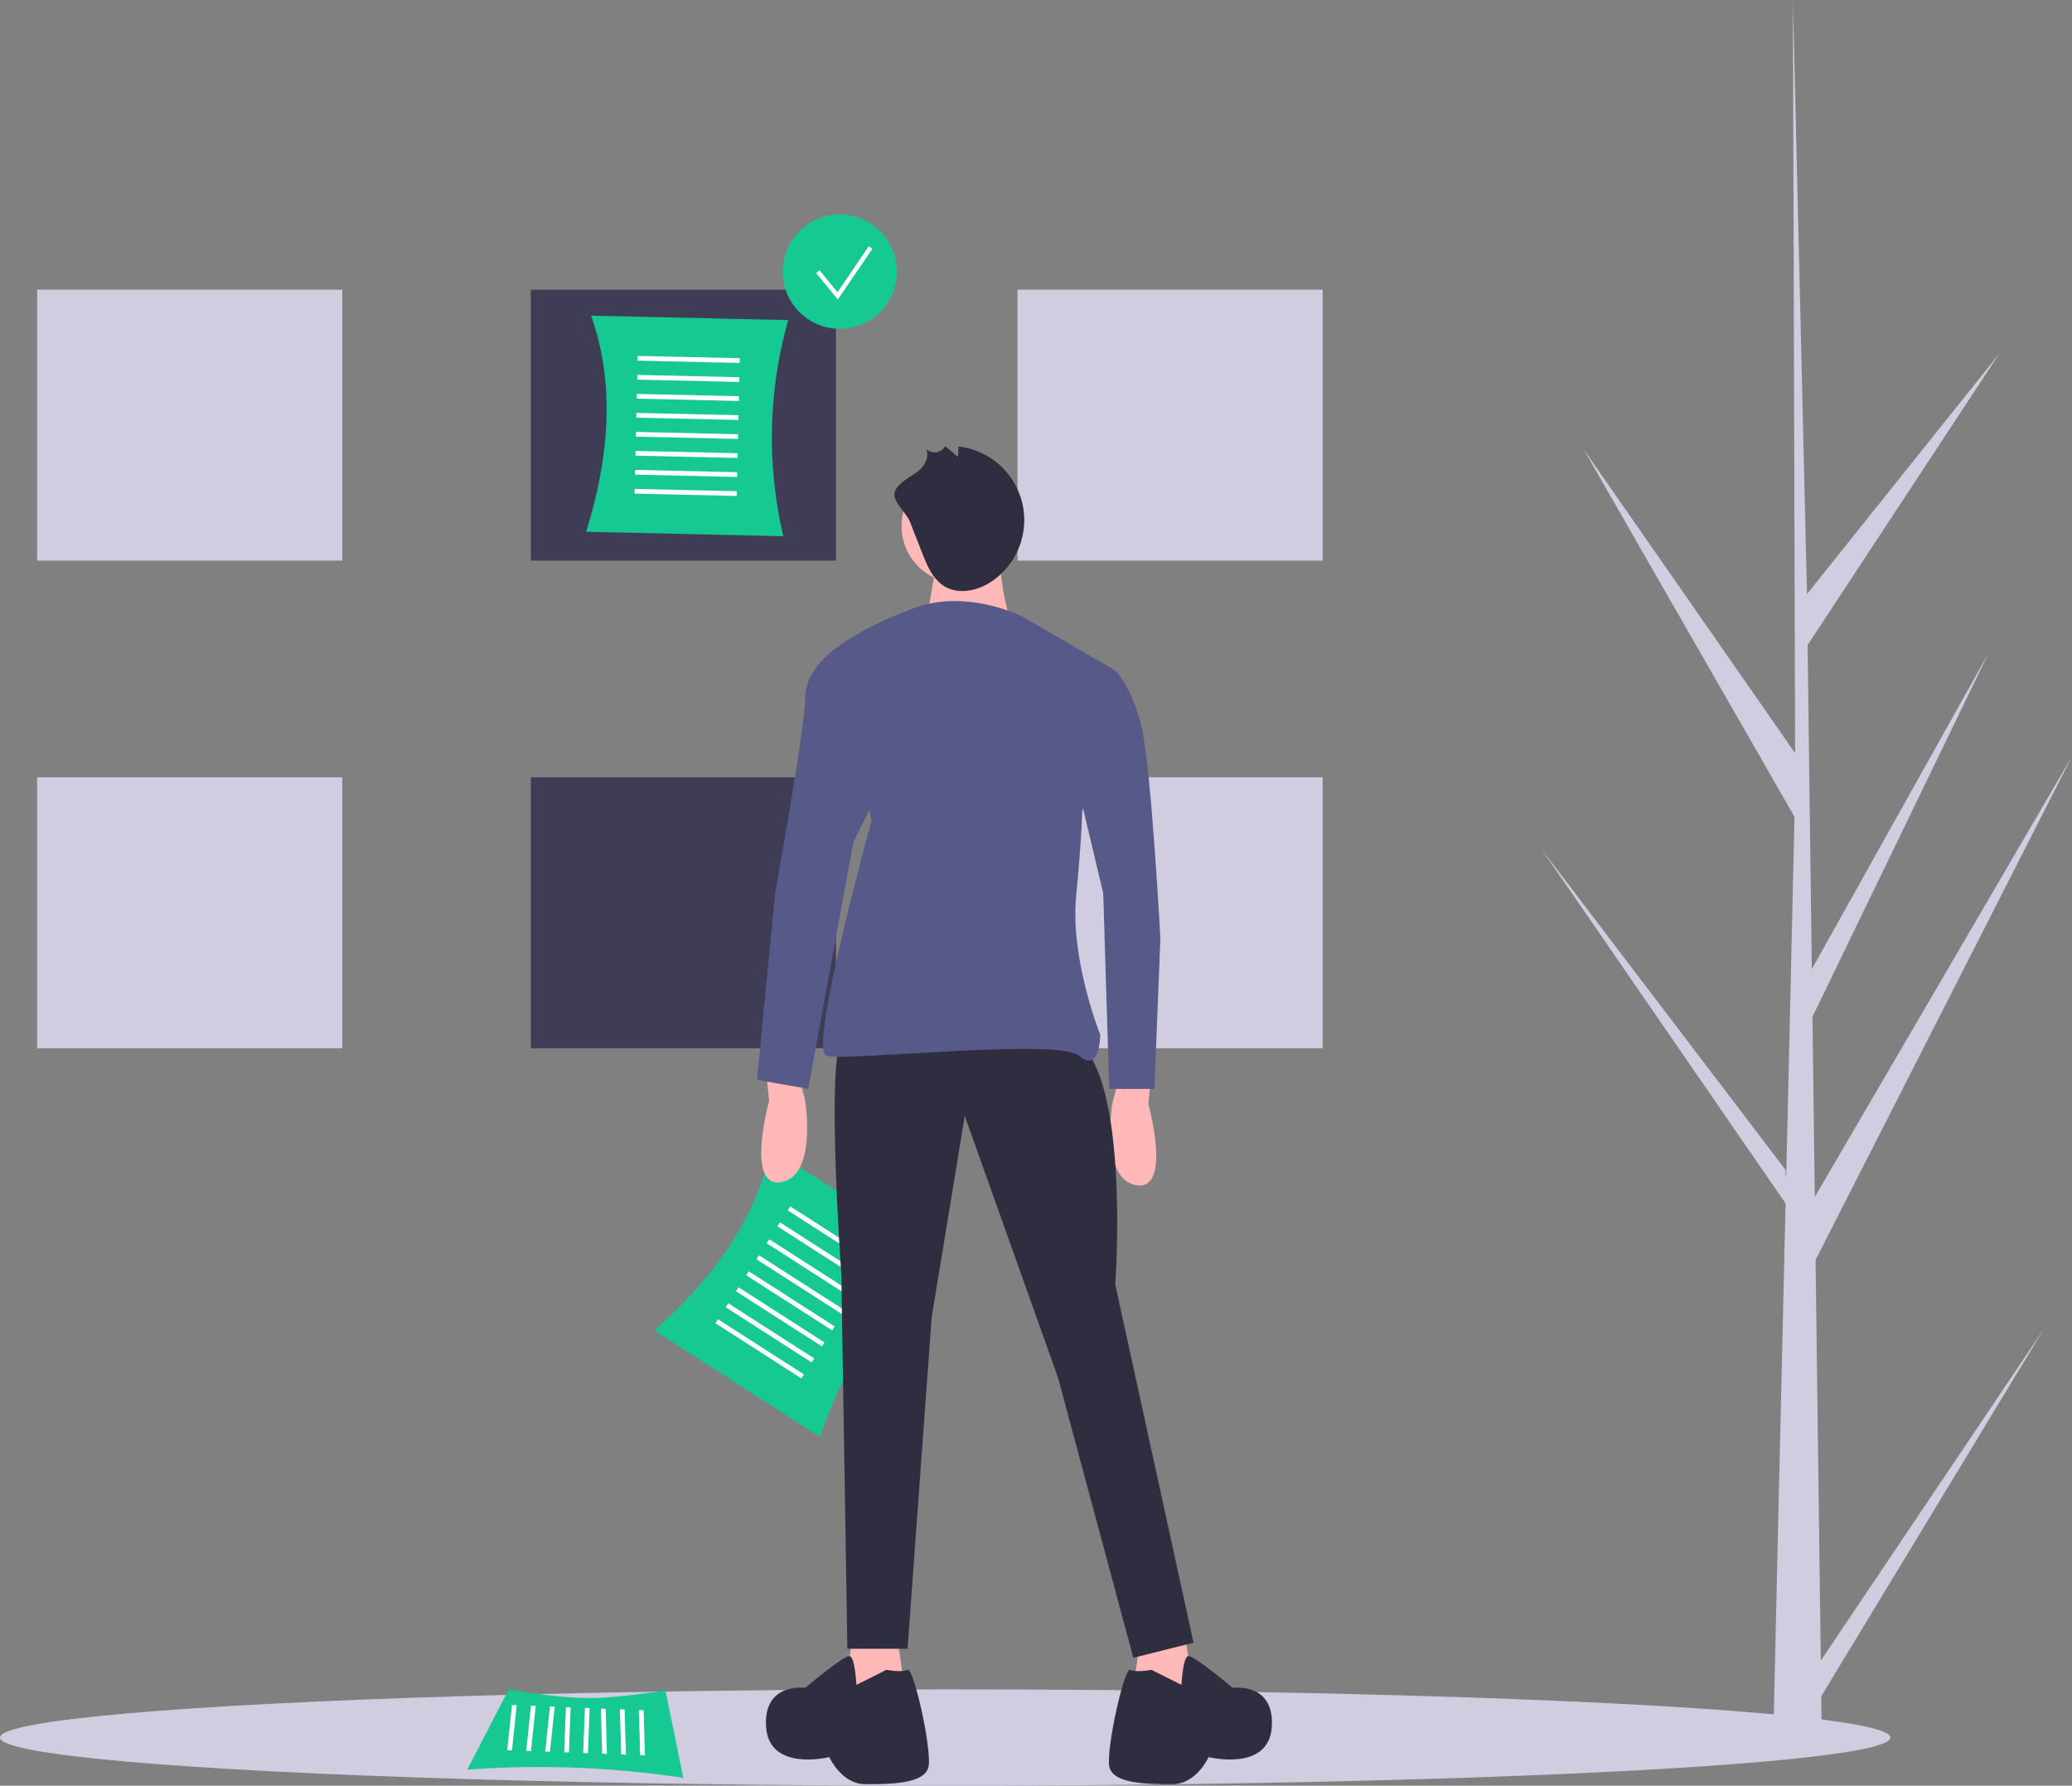 <svg id="b6b8b2d9-98ab-4cec-b352-4cd04d14ea2d" data-name="Layer 1" xmlns="http://www.w3.org/2000/svg" width="813.664" height="701.257" viewBox="0 0 813.664 701.257"><rect x="0" y="0" width="813.664" height="701.257" fill="#808080" stroke="none"/><title>content_structure</title><rect x="14.588" y="113.766" width="119.819" height="106.387" fill="#d0cde1"/><rect x="14.588" y="305.262" width="119.819" height="106.387" fill="#d0cde1"/><rect x="399.588" y="113.766" width="119.819" height="106.387" fill="#d0cde1"/><rect x="399.588" y="305.262" width="119.819" height="106.387" fill="#d0cde1"/><rect x="208.448" y="113.766" width="119.819" height="106.387" fill="#3f3d56"/><rect x="208.448" y="305.262" width="119.819" height="106.387" fill="#3f3d56"/><path d="M500.772,309.95l-77.407-1.753c9.27-29.995,11.269-58.553,1.921-84.868l77.407,1.753A169.482,169.482,0,0,0,500.772,309.95Z" transform="translate(-193.168 -99.371)" fill="#16c892"/><rect x="462.688" y="220.47" width="1.866" height="40.113" transform="translate(19.494 599.213) rotate(-88.703)" fill="#fff"/><rect x="462.519" y="227.931" width="1.866" height="40.113" transform="translate(11.87 606.336) rotate(-88.703)" fill="#fff"/><rect x="462.35" y="235.392" width="1.866" height="40.113" transform="translate(4.246 613.459) rotate(-88.703)" fill="#fff"/><rect x="462.181" y="242.853" width="1.866" height="40.113" transform="translate(-3.378 620.582) rotate(-88.703)" fill="#fff"/><rect x="462.012" y="250.314" width="1.866" height="40.113" transform="translate(-11.002 627.705) rotate(-88.703)" fill="#fff"/><rect x="461.843" y="257.775" width="1.866" height="40.113" transform="translate(-18.626 634.828) rotate(-88.703)" fill="#fff"/><rect x="461.674" y="265.236" width="1.866" height="40.113" transform="translate(-26.251 641.951) rotate(-88.703)" fill="#fff"/><rect x="461.505" y="272.696" width="1.866" height="40.113" transform="translate(-33.875 649.075) rotate(-88.703)" fill="#fff"/><circle cx="329.799" cy="106.673" r="22.459" fill="#16c892"/><polygon points="328.998 117.617 320.492 107.22 321.83 106.126 328.872 114.734 341.179 96.685 342.606 97.658 328.998 117.617" fill="#fff"/><ellipse cx="371.172" cy="682.344" rx="371.172" ry="18.913" fill="#d0cde1"/><path d="M908.185,751.5l87.554-130.201L908.364,765.508l.183,14.651q-9.588.073-18.989-.319l4.342-188.328-.119-1.453.16-.281.416-17.796L798.475,432.773l95.769,125.89.34,3.761,3.28-142.289-82.816-144.328,83.052,119.332-.867-294.786.002-.981.028.965,5.498,232.331L978.237,238.294,903.007,352.682l1.647,127.274L974.109,355.742,904.91,498.668l.917,70.771L1006.832,396.409,906.134,594.128Z" transform="translate(-193.168 -99.371)" fill="#d0cde1"/><path d="M515.234,663.709l-65.157-41.826c23.541-20.772,40.126-44.106,45.858-71.437l65.157,41.826A169.482,169.482,0,0,0,515.234,663.709Z" transform="translate(-193.168 -99.371)" fill="#16c892"/><rect x="518.761" y="565.04" width="1.866" height="40.113" transform="matrix(0.54, -0.842, 0.842, 0.54, -446.594, 606.99)" fill="#fff"/><rect x="514.73" y="571.321" width="1.866" height="40.113" transform="matrix(0.54, -0.842, 0.842, 0.54, -453.733, 606.485)" fill="#fff"/><rect x="510.698" y="577.601" width="1.866" height="40.113" transform="translate(-460.871 605.98) rotate(-57.302)" fill="#fff"/><rect x="506.667" y="583.881" width="1.866" height="40.113" transform="translate(-468.01 605.475) rotate(-57.302)" fill="#fff"/><rect x="502.636" y="590.161" width="1.866" height="40.113" transform="translate(-475.148 604.97) rotate(-57.302)" fill="#fff"/><rect x="498.604" y="596.441" width="1.866" height="40.113" transform="translate(-482.287 604.465) rotate(-57.302)" fill="#fff"/><rect x="494.573" y="602.722" width="1.866" height="40.113" transform="translate(-489.426 603.96) rotate(-57.302)" fill="#fff"/><rect x="490.541" y="609.002" width="1.866" height="40.113" transform="translate(-496.564 603.455) rotate(-57.302)" fill="#fff"/><path d="M376.664,794.343l16.274-31.541c30.032,4.94,35.333,3.931,61.576.524l6.978,34.231A378.164,378.164,0,0,0,376.664,794.343Z" transform="translate(-193.168 -99.371)" fill="#16c892"/><polygon points="251.392 689.284 250.882 671.55 252.746 671.62 253.256 689.354 251.392 689.284" fill="#fff"/><polygon points="243.935 689.001 243.424 671.267 245.289 671.338 245.799 689.072 243.935 689.001" fill="#fff"/><polygon points="236.477 688.719 235.967 670.985 237.831 671.055 238.342 688.789 236.477 688.719" fill="#fff"/><rect x="414.582" y="778.043" width="17.747" height="1.866" transform="translate(-564.16 1073.268) rotate(-87.831)" fill="#fff"/><rect x="407.125" y="777.761" width="17.747" height="1.866" transform="translate(-571.053 1065.544) rotate(-87.831)" fill="#fff"/><polygon points="214.105 687.871 215.959 670.137 217.823 670.208 215.969 687.942 214.105 687.871" fill="#fff"/><polygon points="206.647 687.589 208.501 669.855 210.366 669.925 208.512 687.659 206.647 687.589" fill="#fff"/><polygon points="199.19 687.306 201.044 669.572 202.908 669.643 201.054 687.377 199.19 687.306" fill="#fff"/><path d="M494.006,519.886l1.182,11.821s-9.457,34.28,4.728,31.916,9.457-31.916,9.457-31.916l-2.364-9.457Z" transform="translate(-193.168 -99.371)" fill="#ffb8b8"/><path d="M645.312,521.068l-1.182,11.821s9.457,34.28-4.728,31.916-9.457-31.916-9.457-31.916l2.364-9.457Z" transform="translate(-193.168 -99.371)" fill="#ffb8b8"/><polygon points="334.527 644.518 330.981 669.341 355.805 666.977 352.258 642.154 334.527 644.518" fill="#ffb8b8"/><polygon points="465.738 644.518 469.284 669.341 444.46 666.977 448.007 642.154 465.738 644.518" fill="#ffb8b8"/><path d="M523.558,508.065s-5.91,2.364,0,92.202L525.922,746.844H549.563l9.457-130.028,13.003-79.199,36.644,102.841,29.552,109.933,23.642-5.91-30.734-140.667s5.91-81.563-15.367-95.748S523.558,508.065,523.558,508.065Z" transform="translate(-193.168 -99.371)" fill="#2f2e41"/><path d="M529.468,761.029s-.491-10.75-2.61-11.285-17.486,12.467-17.486,12.467-16.549-2.364-15.367,15.367,24.824,11.821,24.824,11.821,4.728,10.639,14.185,10.639,23.642,0,24.824-7.092-5.91-39.008-8.275-37.826-8.275,0-8.275,0Z" transform="translate(-193.168 -99.371)" fill="#2f2e41"/><path d="M657.132,761.029s.491-10.75,2.61-11.285,17.486,12.467,17.486,12.467,16.549-2.364,15.367,15.367S667.771,789.399,667.771,789.399s-4.728,10.639-14.185,10.639-23.642,0-24.824-7.092,5.91-39.008,8.275-37.826,8.275,0,8.275,0Z" transform="translate(-193.168 -99.371)" fill="#2f2e41"/><circle cx="376.491" cy="206.559" r="22.459" fill="#ffb8b8"/><path d="M585.026,309.476s1.182,31.916,7.092,35.462-35.462,0-35.462,0l4.728-27.188Z" transform="translate(-193.168 -99.371)" fill="#ffb8b8"/><path d="M594.482,341.392s-21.277-10.639-41.373-3.546-30.734,15.367-30.734,15.367l13.003,68.56S510.555,511.611,517.647,513.975s91.02-7.092,99.294,0,8.275-8.275,8.275-8.275-11.821-29.552-9.457-54.375,2.364-33.098,2.364-33.098L631.127,362.67Z" transform="translate(-193.168 -99.371)" fill="#575a89"/><path d="M530.65,353.213h-8.275s-13.003,8.275-13.003,20.095-11.821,76.835-11.821,76.835L490.46,523.432l20.095,3.546L528.286,430.048,541.289,404.042Z" transform="translate(-193.168 -99.371)" fill="#575a89"/><path d="M608.667,362.67H631.127s7.092,7.092,10.639,23.642,7.092,81.563,7.092,81.563l-2.364,59.104H628.763l-2.364-76.835-11.821-49.647Z" transform="translate(-193.168 -99.371)" fill="#575a89"/><path d="M550.546,304.381l4.754,12.147c1.948,4.978,4.18,10.303,8.747,13.081,5.639,3.43,13.168,1.757,18.623-1.958a29.081,29.081,0,0,0-13.09-52.93l-.226,4.066-4.989-4.182a4.85,4.85,0,0,1-7.54,1.066c1.311,2.717-.202,6.03-2.386,8.111C551.757,286.339,544.081,289.411,544.4,293.981,544.613,297.031,549.309,301.22,550.546,304.381Z" transform="translate(-193.168 -99.371)" fill="#2f2e41"/></svg>